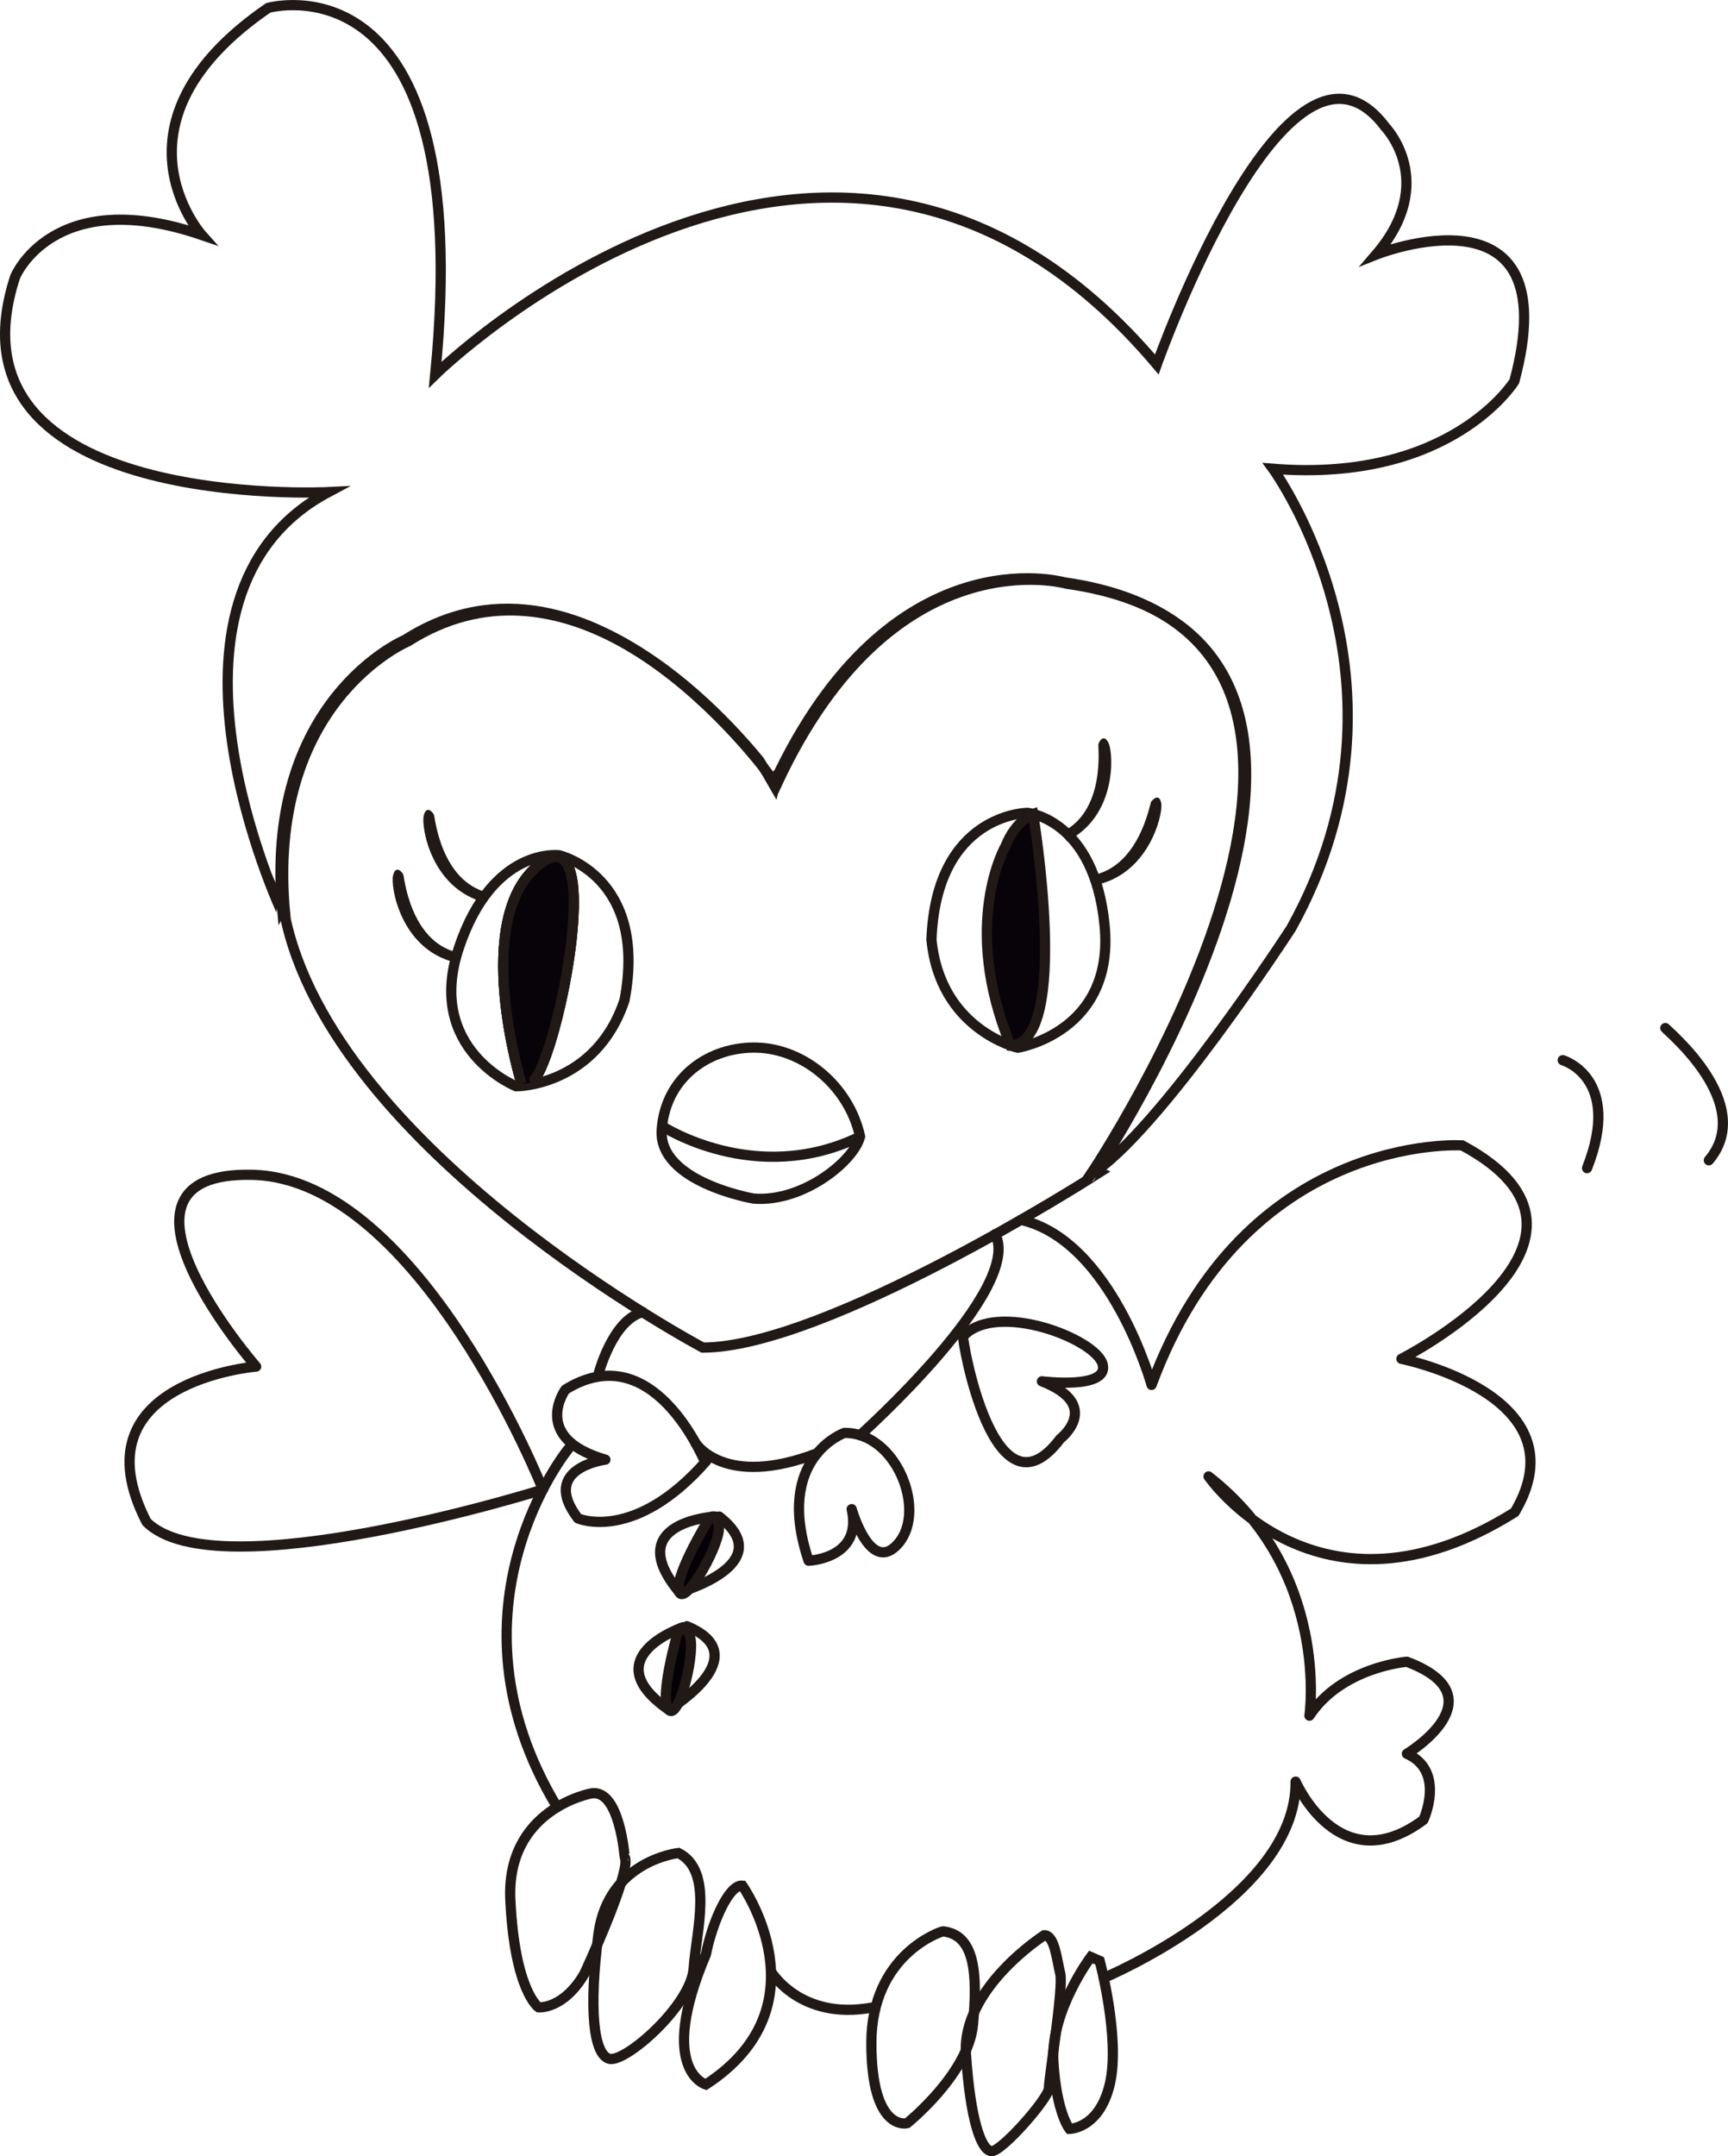 <svg xmlns="http://www.w3.org/2000/svg" viewBox="0 0 338.12 421.74"><defs><style>.cls-1,.cls-4,.cls-5,.cls-6{fill:none;}.cls-1,.cls-2,.cls-4,.cls-5,.cls-6,.cls-7{stroke:#211915;stroke-width:2px;}.cls-1,.cls-2,.cls-4{stroke-miterlimit:10;}.cls-2{fill:#080308;}.cls-3{fill:#211915;}.cls-4,.cls-5,.cls-7{stroke-linecap:round;}.cls-5,.cls-6,.cls-7{stroke-linejoin:round;}.cls-6{stroke-linecap:square;}.cls-7{fill:#040006;}</style></defs><title>V1code</title><g id="Lineas"><path class="cls-1" d="M374.06,235.55s-33.95-9.7-56.68,39.07c0,0-.09-.14-.27-.38-.16.57-.24.89-.24.89-1-1.76-2-3.42-3-5-9.87-12-39.05-42.2-68.74-23.3,0,0-28.09,11.74-24,53.61l-.14-.3c9.2,46.29,81.84,84.81,81.84,84.81,24,0,76.34-33.44,76.34-33.44S449.89,246.28,374.06,235.55Z" transform="translate(-165.31 -121.37)"/><path class="cls-1" d="M229.55,217.63s-76.34,3.83-61.27-42.13c0,0,7.4-18.12,36.51-8.17,0,0-19.66-22,13-44.42,0,0,40.85-11.49,32.68,71.74,0,0,78.13-76.59,141.19-2,0,0,25.53-72,44.68-46.47,0,0,10.47,10.73-1.78,25,0,0,37.78-15.06,27.06,24.77,0,0-12.26,19.91-47.23,17.11,0,0,30.38,41.61,3.57,89.87,0,0-26,40.08-39.32,48.25,0,0,70.72-105.19-5.11-115.91,0,0-33.95-9.7-56.68,39.06,0,0-35.74-51.06-72.25-27.83,0,0-28.09,11.75-24,53.62C220.62,300.1,191.26,238.06,229.55,217.63Z" transform="translate(-165.31 -121.37)"/><path class="cls-1" d="M266.32,333.85s-17.87-7.15-11.23-27.06,19.65-18.13,19.65-18.13,17.37,4.08,12.77,28.34C281.89,333.85,266.32,333.85,266.32,333.85Z" transform="translate(-165.31 -121.37)"/><path class="cls-2" d="M254.53,308.62" transform="translate(-165.31 -121.37)"/><path class="cls-3" d="M254.29,309.6c-10.63-2.65-12.59-14.84-12.07-17s1.8-.63,2-.18,1.31,13,10.56,15.25Z" transform="translate(-165.31 -121.37)"/><path class="cls-3" d="M260.29,297.91c-10.63-2.64-12.59-14.83-12.07-17s1.8-.63,2-.18,1.31,12.95,10.56,15.25Z" transform="translate(-165.31 -121.37)"/><path class="cls-2" d="M267.35,333.31s-10.05-32.45,3.59-42.92,2.8,41.3-1.81,42.75" transform="translate(-165.31 -121.37)"/><path class="cls-2" d="M267.35,333.31s-10.05-32.45,3.59-42.92,2.8,41.3-1.81,42.75" transform="translate(-165.31 -121.37)"/></g><g id="Capa_5" data-name="Capa 5"><path class="cls-1" d="M312.79,355.81s-18.77-3.19-18-13.53,9.44-16.26,18.64-16,18,7.55,20.17,17.38C332.45,348.4,322.49,356.57,312.79,355.81Z" transform="translate(-165.31 -121.37)"/><path class="cls-1" d="M294.85,341.63s18.32,12,38.75,2.05" transform="translate(-165.31 -121.37)"/></g><g id="Capa_4" data-name="Capa 4"><path class="cls-1" d="M364.45,326.3s19-3,17-23.88-15.12-22.06-15.12-22.06-17.84.12-18.76,24.79C349.27,322.82,364.45,326.3,364.45,326.3Z" transform="translate(-165.31 -121.37)"/><path class="cls-2" d="M381.56,304.33" transform="translate(-165.31 -121.37)"/><path class="cls-3" d="M379.18,294.56c10.81-1.81,13.71-13.81,13.36-16s-1.75-.77-2-.34-2.32,12.81-11.72,14.39Z" transform="translate(-165.31 -121.37)"/><path class="cls-3" d="M374.05,285.91c9.82-4.85,9.15-17.17,8.18-19.19s-1.9-.23-2,.24,1.46,12.94-7.09,17.16Z" transform="translate(-165.31 -121.37)"/></g><g id="Capa_6" data-name="Capa 6"><path class="cls-4" d="M310.57,490.19s16.52,23.49-7.14,38.9c0,0-9.62-2.73,0-25.45C304.7,497.34,307.94,489.94,310.57,490.19Z" transform="translate(-165.31 -121.37)"/><path class="cls-4" d="M298.06,483.81s-13.78,1.45-15.66,15.91-1,23.49,2.13,24.34,16-10.46,16.51-17.7S305,487.3,298.06,483.81Z" transform="translate(-165.31 -121.37)"/><path class="cls-4" d="M281,472.15s-16.68,3-15.83,20.85,5.53,21,5.53,21,4.85.43,8.94-6.55c0,0,9.36-20.17,7.91-22.81C287.53,484.66,286.6,471.21,281,472.15Z" transform="translate(-165.31 -121.37)"/><path class="cls-4" d="M378.74,504.15s-7.91,10.55-7.31,20.51,3.14,13.11,3.14,13.11,5.88,0,7.92-8.86-2-24-2-24Z" transform="translate(-165.31 -121.37)"/><path class="cls-4" d="M369.64,499.89s-16.17,10.3-15.32,23.24,3,18.89,5,19,11.23-10.39,11.23-12.34,2.9-19.66,2.22-22.39S371.68,499.89,369.64,499.89Z" transform="translate(-165.31 -121.37)"/><path class="cls-4" d="M349.81,499.13c-.26,0-14,4.42-14,21.87s7,15.66,7,15.66,12-9.62,12.89-19.32S356.19,499.81,349.81,499.13Z" transform="translate(-165.31 -121.37)"/></g><g id="Capa_7" data-name="Capa 7"><path class="cls-5" d="M303.09,406.87c-.26-.17-10-24.34-27.15-13.7,0,0-6.9,9.45,7.83,13.7,0,0-12.94,1.62-5.37,11.49,0,0,11,4.85,25.11-11.23" transform="translate(-165.31 -121.37)"/><path class="cls-5" d="M330.53,401.64s-13.79,4.85-7,25c0,0,10.6-.38,8.43-10.09,0,0,3.7,13.15,9.19,6.64S340.62,401.51,330.53,401.64Z" transform="translate(-165.31 -121.37)"/><path class="cls-6" d="M353.77,382.74c-.32.34,6,37.28,19,20.05,0,0,8.42-6.51-3.58-11.24,0,0,13.15,1.66,11.88-3.32S360.28,375.72,353.77,382.74Z" transform="translate(-165.31 -121.37)"/><path class="cls-5" d="M305.26,418s-18.52,1-7,14.81c0,0,19.75-5.49,7.77-14.81" transform="translate(-165.31 -121.37)"/><path class="cls-7" d="M303.93,418.66s-7,11.46-5.71,14.14,8.44-10,7.73-13.12S303.93,418.66,303.93,418.66Z" transform="translate(-165.31 -121.37)"/><path class="cls-5" d="M299,439.64s-17.58,5.88-2.86,16.14c0,0,17.59-10.51,3.58-16.33" transform="translate(-165.31 -121.37)"/><path class="cls-7" d="M297.93,440.65s-3.73,12.91-1.76,15.15,5.49-11.9,4-14.7S297.93,440.65,297.93,440.65Z" transform="translate(-165.31 -121.37)"/></g><g id="Capa_8" data-name="Capa 8"><path class="cls-5" d="M276.53,404.76s-25.65,31.24-2.21,70.06" transform="translate(-165.31 -121.37)"/><path class="cls-5" d="M316.18,507s5.63,9.54,19.59,7.07" transform="translate(-165.31 -121.37)"/><path class="cls-5" d="M381.3,508.24s37.7-15.75,37.53-38.39c0,0,8.51,19.75,25,7.49,0,0,4.43-9.53-3.23-12.94,0,0,18.38-11.06,0-18,0,0-12.77,1-19.07,10.55,0,0,4.16-28.17-19.74-46.8,0,0,21.45,31.15,59.91,7,13.58-22.86-22.17-30-22.17-30s46.09-23.37,11.88-41.75c0,0-42.47-2.72-60.77,46.85,0,0-7.78-28.18-25.55-32.28" transform="translate(-165.31 -121.37)"/><path class="cls-5" d="M301.41,403.62s5.57,9,23.79,2" transform="translate(-165.31 -121.37)"/><path class="cls-5" d="M333.6,402.09s32-28.6,26.45-39.31" transform="translate(-165.31 -121.37)"/><path class="cls-5" d="M282.32,390.47S285,379.62,291.08,378" transform="translate(-165.31 -121.37)"/><path class="cls-5" d="M271.54,412.72s-24.11-60.75-56.8-61.56.69,37.5.69,37.5-35.58,2.9-21.45,30.39C207.6,432.79,271.54,412.72,271.54,412.72Z" transform="translate(-165.31 -121.37)"/><path class="cls-5" d="M471.09,328.74s11.74,3.41,4.76,21.11" transform="translate(-165.31 -121.37)"/><path class="cls-5" d="M491.17,322.45c.34.51,17.87,14.81,8.51,25.87" transform="translate(-165.31 -121.37)"/><path class="cls-2" d="M267.35,333.31s-10.05-32.45,3.59-42.92,2.8,41.3-1.81,42.75" transform="translate(-165.31 -121.37)"/><path class="cls-2" d="M362.06,286.87s-8.85,15.18,1,39c11.9-.57,4.4-45.28,4.4-45.28S364.06,281.83,362.06,286.87Z" transform="translate(-165.31 -121.37)"/></g></svg>